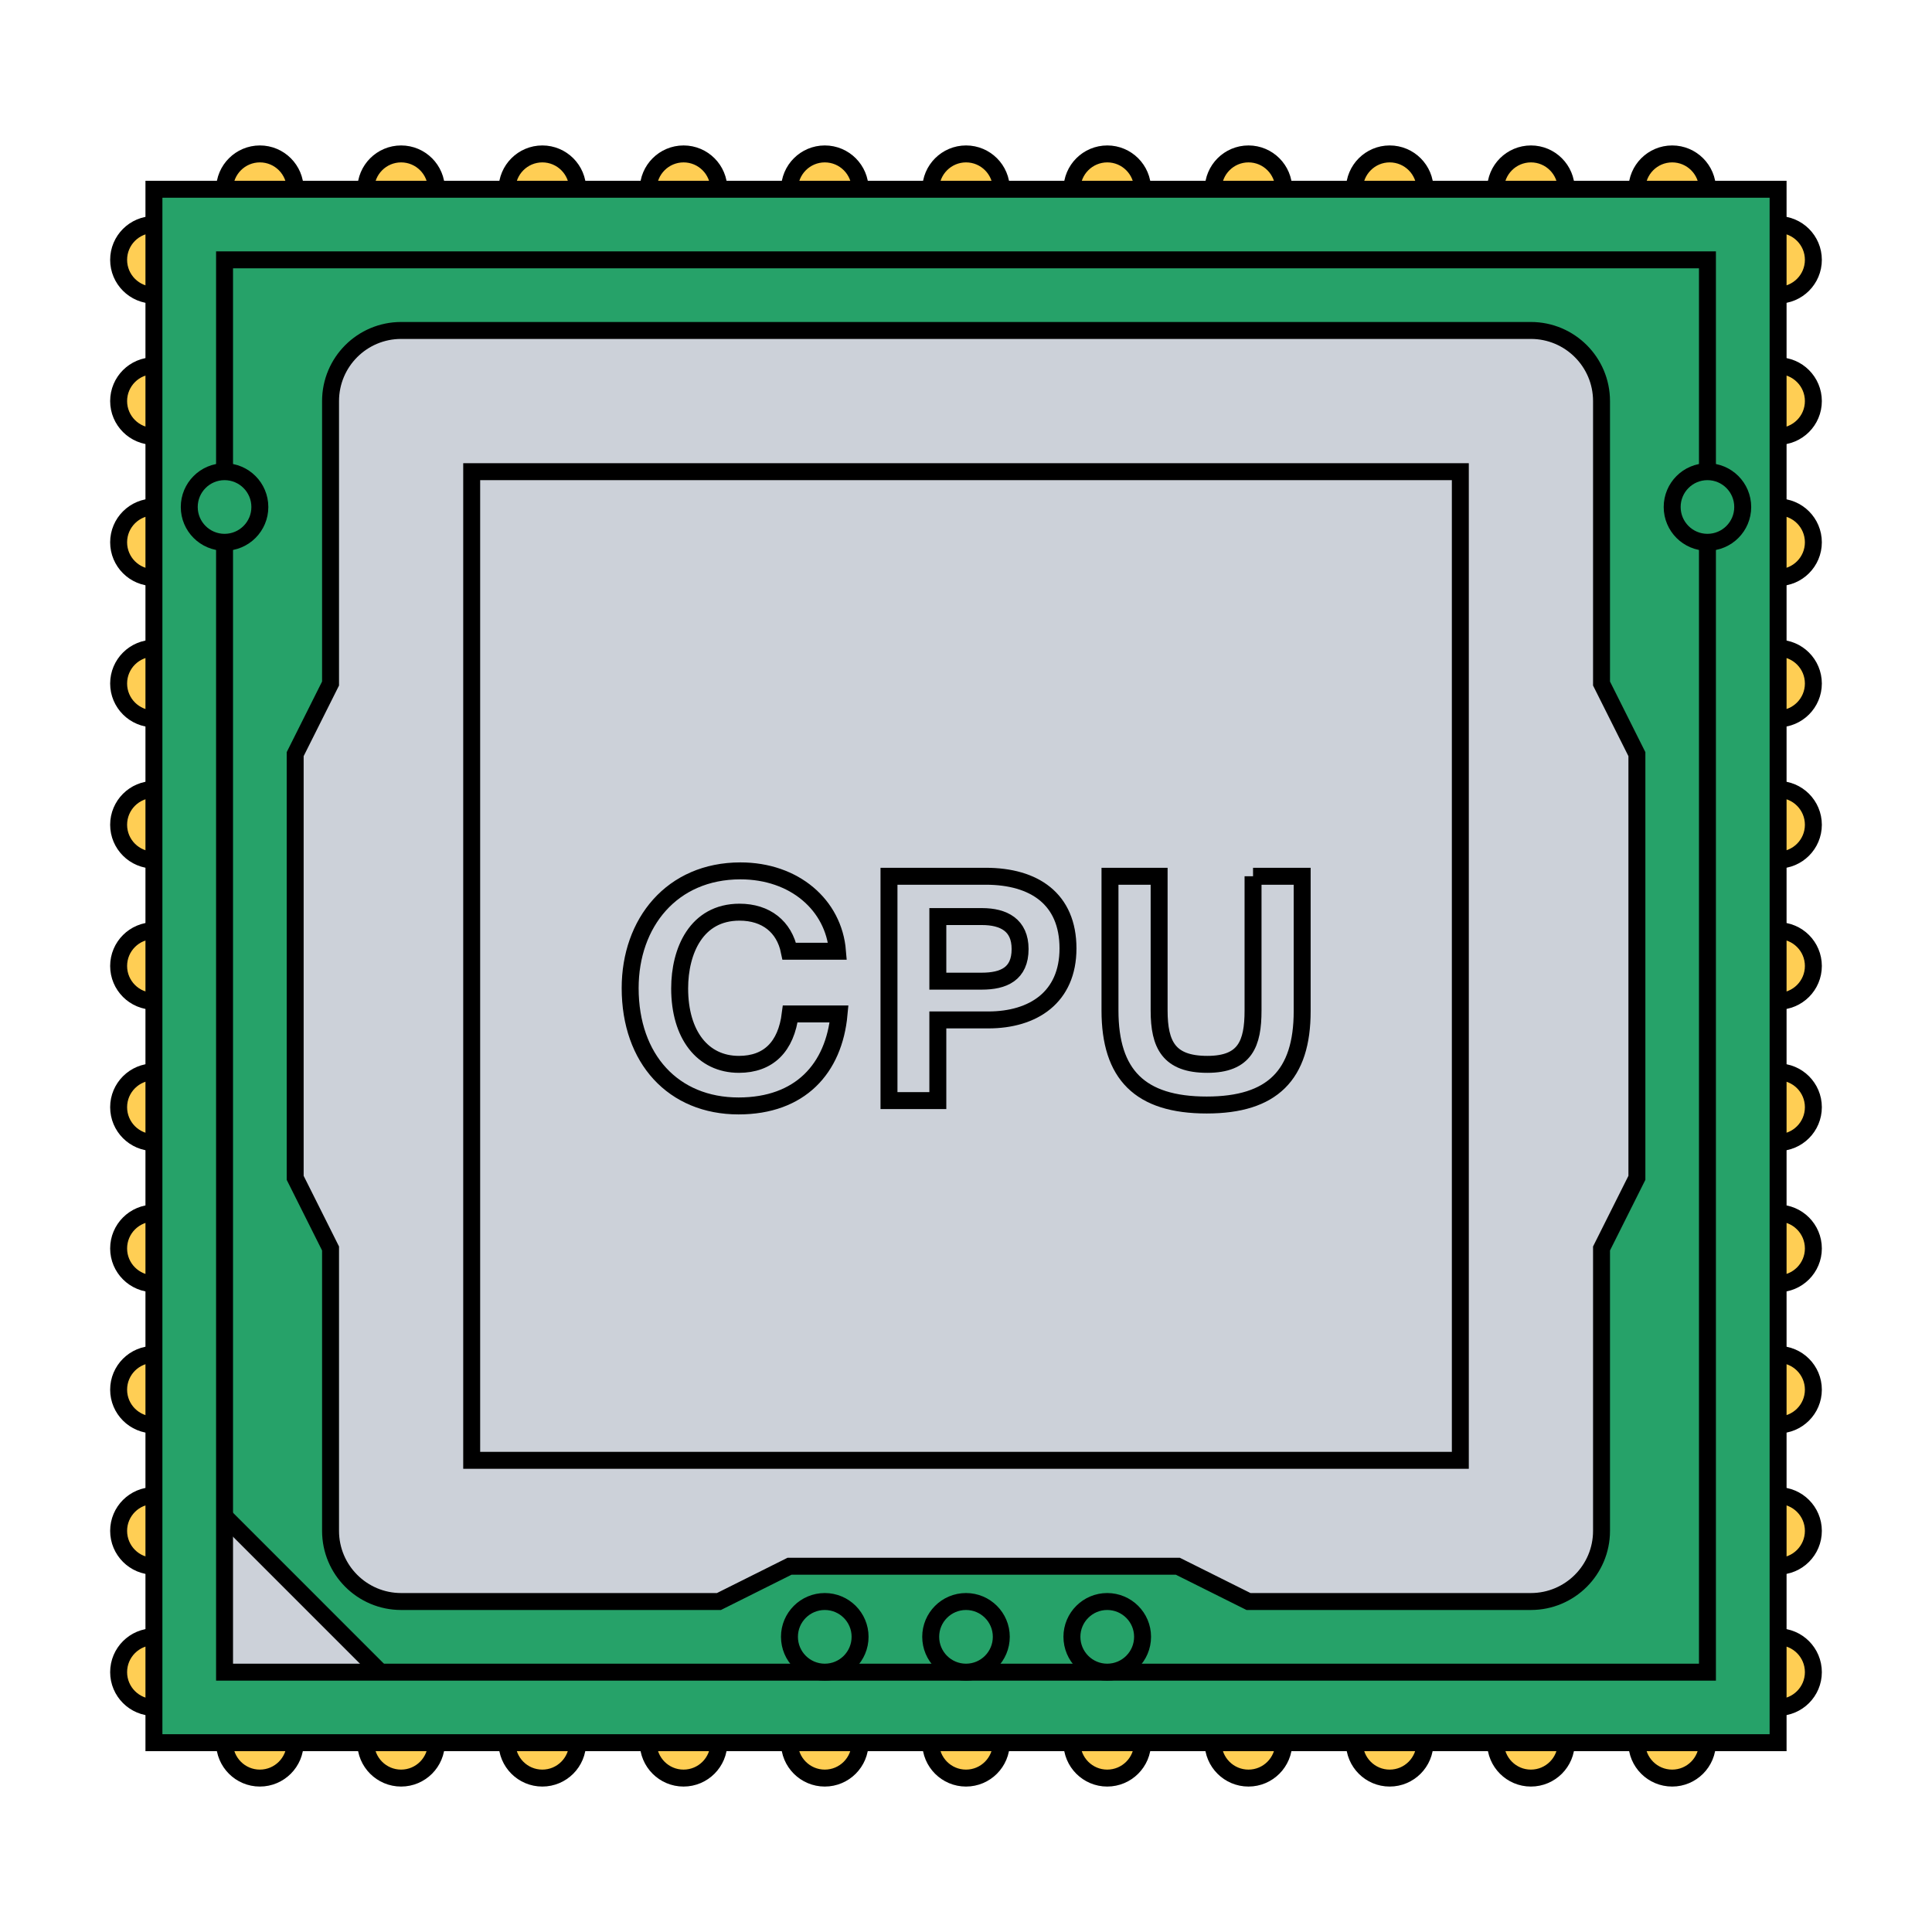 <!DOCTYPE svg PUBLIC "-//W3C//DTD SVG 1.1//EN" "http://www.w3.org/Graphics/SVG/1.1/DTD/svg11.dtd">
<!-- Uploaded to: SVG Repo, www.svgrepo.com, Transformed by: SVG Repo Mixer Tools -->
<svg xmlns="http://www.w3.org/2000/svg" xmlns:xlink="http://www.w3.org/1999/xlink" version="1.1" id="Layer_1" width="32px" height="32px" viewBox="-35.84 -35.84 583.68 583.68" enable-background="new 0 0 512 512" xml:space="preserve" fill="#000000" stroke="#000000" stroke-width="5.12">
<g id="SVGRepo_bgCarrier" stroke-width="0"/>
<g id="SVGRepo_tracerCarrier" stroke-linecap="round" stroke-linejoin="round"/>
<g id="SVGRepo_iconCarrier"> <g id="cpu"> <g> <path fill="#FFCE54" d="M512,42.66c0,5.891-4.781,10.672-10.656,10.672c-5.906,0-10.688-4.781-10.688-10.672 s4.781-10.664,10.688-10.664C507.219,31.996,512,36.77,512,42.66z"/> <path fill="#FFCE54" d="M512,85.332c0,5.891-4.781,10.664-10.656,10.664c-5.906,0-10.688-4.773-10.688-10.664 s4.781-10.672,10.688-10.672C507.219,74.66,512,79.441,512,85.332z"/> <path fill="#FFCE54" d="M512,127.996c0,5.891-4.781,10.664-10.656,10.664c-5.906,0-10.688-4.773-10.688-10.664 s4.781-10.664,10.688-10.664C507.219,117.332,512,122.105,512,127.996z"/> <path fill="#FFCE54" d="M512,170.66c0,5.891-4.781,10.672-10.656,10.672c-5.906,0-10.688-4.781-10.688-10.672 s4.781-10.664,10.688-10.664C507.219,159.996,512,164.77,512,170.66z"/> <path fill="#FFCE54" d="M512,213.332c0,5.891-4.781,10.664-10.656,10.664c-5.906,0-10.688-4.773-10.688-10.664 s4.781-10.672,10.688-10.672C507.219,202.66,512,207.441,512,213.332z"/> <path fill="#FFCE54" d="M512,255.996c0,5.891-4.781,10.664-10.656,10.664c-5.906,0-10.688-4.773-10.688-10.664 s4.781-10.664,10.688-10.664C507.219,245.332,512,250.105,512,255.996z"/> <path fill="#FFCE54" d="M512,298.652c0,5.906-4.781,10.688-10.656,10.688c-5.906,0-10.688-4.781-10.688-10.688 c0-5.875,4.781-10.656,10.688-10.656C507.219,287.996,512,292.777,512,298.652z"/> <path fill="#FFCE54" d="M512,341.34c0,5.875-4.781,10.656-10.656,10.656c-5.906,0-10.688-4.781-10.688-10.656 c0-5.906,4.781-10.688,10.688-10.688C507.219,330.652,512,335.434,512,341.34z"/> <path fill="#FFCE54" d="M512,383.996c0,5.891-4.781,10.656-10.656,10.656c-5.906,0-10.688-4.766-10.688-10.656 s4.781-10.656,10.688-10.656C507.219,373.34,512,378.105,512,383.996z"/> <path fill="#FFCE54" d="M512,426.652c0,5.906-4.781,10.688-10.656,10.688c-5.906,0-10.688-4.781-10.688-10.688 c0-5.875,4.781-10.656,10.688-10.656C507.219,415.996,512,420.777,512,426.652z"/> <path fill="#FFCE54" d="M512,469.34c0,5.875-4.781,10.656-10.656,10.656c-5.906,0-10.688-4.781-10.688-10.656 c0-5.906,4.781-10.688,10.688-10.688C507.219,458.652,512,463.434,512,469.34z"/> <g> <path fill="#FFCE54" d="M469.344,501.34c-5.906,0-10.688-4.781-10.688-10.688c0-5.875,4.781-10.656,10.688-10.656 c5.875,0,10.656,4.781,10.656,10.656C480,496.559,475.219,501.34,469.344,501.34z"/> <path fill="#FFCE54" d="M426.656,501.34c-5.875,0-10.656-4.781-10.656-10.688c0-5.875,4.781-10.656,10.656-10.656 c5.906,0,10.688,4.781,10.688,10.656C437.344,496.559,432.562,501.34,426.656,501.34z"/> <path fill="#FFCE54" d="M384,501.34c-5.891,0-10.656-4.781-10.656-10.688c0-5.875,4.766-10.656,10.656-10.656 s10.656,4.781,10.656,10.656C394.656,496.559,389.891,501.34,384,501.34z"/> <path fill="#FFCE54" d="M341.344,501.34c-5.906,0-10.688-4.781-10.688-10.688c0-5.875,4.781-10.656,10.688-10.656 c5.875,0,10.656,4.781,10.656,10.656C352,496.559,347.219,501.34,341.344,501.34z"/> <path fill="#FFCE54" d="M298.656,501.34c-5.875,0-10.656-4.781-10.656-10.688c0-5.875,4.781-10.656,10.656-10.656 c5.906,0,10.688,4.781,10.688,10.656C309.344,496.559,304.562,501.34,298.656,501.34z"/> <path fill="#FFCE54" d="M256,501.34c-5.891,0-10.664-4.781-10.664-10.688c0-5.875,4.773-10.656,10.664-10.656 s10.664,4.781,10.664,10.656C266.664,496.559,261.891,501.34,256,501.34z"/> <path fill="#FFCE54" d="M213.336,501.34c-5.891,0-10.672-4.781-10.672-10.688c0-5.875,4.781-10.656,10.672-10.656 S224,484.777,224,490.652C224,496.559,219.227,501.34,213.336,501.34z"/> <path fill="#FFCE54" d="M170.664,501.34c-5.891,0-10.664-4.781-10.664-10.688c0-5.875,4.773-10.656,10.664-10.656 s10.672,4.781,10.672,10.656C181.336,496.559,176.555,501.34,170.664,501.34z"/> <path fill="#FFCE54" d="M128,501.34c-5.891,0-10.664-4.781-10.664-10.688c0-5.875,4.773-10.656,10.664-10.656 s10.664,4.781,10.664,10.656C138.664,496.559,133.891,501.34,128,501.34z"/> <path fill="#FFCE54" d="M85.336,501.34c-5.891,0-10.672-4.781-10.672-10.688c0-5.875,4.781-10.656,10.672-10.656 S96,484.777,96,490.652C96,496.559,91.227,501.34,85.336,501.34z"/> <path fill="#FFCE54" d="M42.664,501.34c-5.891,0-10.664-4.781-10.664-10.688c0-5.875,4.773-10.656,10.664-10.656 s10.672,4.781,10.672,10.656C53.336,496.559,48.555,501.34,42.664,501.34z"/> </g> <g> <path fill="#FFCE54" d="M469.344,31.996c-5.891,0-10.656-4.773-10.656-10.664s4.766-10.672,10.656-10.672 s10.672,4.781,10.672,10.672S475.234,31.996,469.344,31.996z"/> <path fill="#FFCE54" d="M426.688,31.996c-5.906,0-10.688-4.773-10.688-10.664s4.781-10.672,10.688-10.672 c5.875,0,10.656,4.781,10.656,10.672S432.562,31.996,426.688,31.996z"/> <path fill="#FFCE54" d="M384,31.996c-5.875,0-10.656-4.773-10.656-10.664S378.125,10.66,384,10.66 c5.906,0,10.688,4.781,10.688,10.672S389.906,31.996,384,31.996z"/> <path fill="#FFCE54" d="M341.344,31.996c-5.891,0-10.656-4.773-10.656-10.664s4.766-10.672,10.656-10.672S352,15.441,352,21.332 S347.234,31.996,341.344,31.996z"/> <path fill="#FFCE54" d="M298.688,31.996c-5.906,0-10.672-4.773-10.672-10.664s4.766-10.672,10.672-10.672 c5.875,0,10.656,4.781,10.656,10.672S304.562,31.996,298.688,31.996z"/> <path fill="#FFCE54" d="M256.016,31.996c-5.891,0-10.672-4.773-10.672-10.664s4.781-10.672,10.672-10.672 s10.664,4.781,10.664,10.672S261.906,31.996,256.016,31.996z"/> <path fill="#FFCE54" d="M213.344,31.996c-5.891,0-10.664-4.773-10.664-10.664s4.773-10.672,10.664-10.672 s10.672,4.781,10.672,10.672S219.234,31.996,213.344,31.996z"/> <path fill="#FFCE54" d="M170.68,31.996c-5.891,0-10.672-4.773-10.672-10.664s4.781-10.672,10.672-10.672 s10.664,4.781,10.664,10.672S176.57,31.996,170.68,31.996z"/> <path fill="#FFCE54" d="M128.008,31.996c-5.891,0-10.664-4.773-10.664-10.664s4.773-10.672,10.664-10.672 s10.672,4.781,10.672,10.672S133.898,31.996,128.008,31.996z"/> <path fill="#FFCE54" d="M85.344,31.996c-5.891,0-10.664-4.773-10.664-10.664S79.453,10.66,85.344,10.66 s10.664,4.781,10.664,10.672S91.234,31.996,85.344,31.996z"/> <path fill="#FFCE54" d="M42.68,31.996c-5.891,0-10.672-4.773-10.672-10.664S36.789,10.66,42.68,10.66s10.664,4.781,10.664,10.672 S48.57,31.996,42.68,31.996z"/> </g> <g> <path fill="#FFCE54" d="M21.336,42.66c0,5.891-4.781,10.672-10.672,10.672S0,48.551,0,42.66s4.773-10.664,10.664-10.664 S21.336,36.77,21.336,42.66z"/> <path fill="#FFCE54" d="M21.336,85.332c0,5.891-4.781,10.664-10.672,10.664S0,91.223,0,85.332S4.773,74.66,10.664,74.66 S21.336,79.441,21.336,85.332z"/> <path fill="#FFCE54" d="M21.336,127.996c0,5.891-4.781,10.664-10.672,10.664S0,133.887,0,127.996s4.773-10.664,10.664-10.664 S21.336,122.105,21.336,127.996z"/> <path fill="#FFCE54" d="M21.336,170.66c0,5.891-4.781,10.672-10.672,10.672S0,176.551,0,170.66s4.773-10.664,10.664-10.664 S21.336,164.77,21.336,170.66z"/> <path fill="#FFCE54" d="M21.336,213.332c0,5.891-4.781,10.664-10.672,10.664S0,219.223,0,213.332s4.773-10.672,10.664-10.672 S21.336,207.441,21.336,213.332z"/> <path fill="#FFCE54" d="M21.336,255.996c0,5.891-4.781,10.664-10.672,10.664S0,261.887,0,255.996s4.773-10.664,10.664-10.664 S21.336,250.105,21.336,255.996z"/> <path fill="#FFCE54" d="M21.336,298.652c0,5.906-4.781,10.688-10.672,10.688S0,304.559,0,298.652 c0-5.875,4.773-10.656,10.664-10.656S21.336,292.777,21.336,298.652z"/> <path fill="#FFCE54" d="M21.336,341.34c0,5.875-4.781,10.656-10.672,10.656S0,347.215,0,341.34 c0-5.906,4.773-10.688,10.664-10.688S21.336,335.434,21.336,341.34z"/> <path fill="#FFCE54" d="M21.336,383.996c0,5.891-4.781,10.656-10.672,10.656S0,389.887,0,383.996s4.773-10.656,10.664-10.656 S21.336,378.105,21.336,383.996z"/> <path fill="#FFCE54" d="M21.336,426.652c0,5.906-4.781,10.688-10.672,10.688S0,432.559,0,426.652 c0-5.875,4.773-10.656,10.664-10.656S21.336,420.777,21.336,426.652z"/> <path fill="#FFCE54" d="M21.336,469.34c0,5.875-4.781,10.656-10.672,10.656S0,475.215,0,469.34 c0-5.906,4.773-10.688,10.664-10.688S21.336,463.434,21.336,469.34z"/> </g> </g> <rect x="21.336" y="31.996" fill="#26a269" width="469.32" height="448"/> <polygon fill="#CCD1D9" points="21.336,426.652 21.336,479.996 51.109,479.996 82.211,472.465 28.875,419.121 "/> <path fill="#26a269" d="M10.664,21.332v469.32h490.68V21.332H10.664z M480,469.34H32V42.66h448V469.34z"/> <g> <path fill="#CCD1D9" d="M448,170.66V85.332c0-11.781-9.562-21.336-21.344-21.336H85.359c-11.789,0-21.336,9.555-21.336,21.336 v85.328l-10.688,21.336v128l10.688,21.344v85.312c0,11.781,9.547,21.344,21.336,21.344h96l21.328-10.656H320l21.344,10.656h85.312 c11.781,0,21.344-9.562,21.344-21.344V341.34l10.688-21.344v-128L448,170.66z"/> </g> <path fill="#26a269" d="M490.656,117.332c0,5.891-4.766,10.664-10.656,10.664s-10.656-4.773-10.656-10.664 S474.109,106.66,480,106.66S490.656,111.441,490.656,117.332z"/> <path fill="#26a269" d="M42.664,117.332c0,5.891-4.773,10.664-10.664,10.664s-10.664-4.773-10.664-10.664S26.109,106.66,32,106.66 S42.664,111.441,42.664,117.332z"/> <path fill="#26a269" d="M224,458.652c0,5.906-4.773,10.688-10.664,10.688s-10.672-4.781-10.672-10.688 c0-5.875,4.781-10.656,10.672-10.656S224,452.777,224,458.652z"/> <path fill="#26a269" d="M266.664,458.652c0,5.906-4.773,10.688-10.664,10.688s-10.664-4.781-10.664-10.688 c0-5.875,4.773-10.656,10.664-10.656S266.664,452.777,266.664,458.652z"/> <path fill="#26a269" d="M309.344,458.652c0,5.906-4.781,10.688-10.688,10.688c-5.875,0-10.656-4.781-10.656-10.688 c0-5.875,4.781-10.656,10.656-10.656C304.562,447.996,309.344,452.777,309.344,458.652z"/> <g> <rect x="106.664" y="106.66" fill="#CCD1D9" width="298.68" height="298.68"/> </g> <g> <path fill="#CCD1D9" d="M187.383,285.715c-10.945,0-17.891-8.938-17.891-22.938c0-11.336,5.039-23.039,18.086-23.039 c7.992,0,13.516,4.375,15.039,11.805h14.562c-1.141-14-13.039-24.281-29.32-24.281c-20.75,0-33.32,15.711-33.32,35.414 c0,21.414,13.047,35.602,32.75,35.602c18.562,0,28.844-11.219,30.367-27.789h-14.75 C201.664,280.387,196.336,285.715,187.383,285.715z"/> <path fill="#CCD1D9" d="M261.961,228.887h-29.227v67.781h14.758v-24.375h15.234c13.617,0,24.086-6.852,24.086-21.609 C286.812,235.738,276.625,228.887,261.961,228.887z M260.727,260.582h-13.234v-19.516h13.328c6.57,0,11.523,2.57,11.523,9.805 C272.344,258.395,267.391,260.582,260.727,260.582z"/> <path fill="#CCD1D9" d="M342.719,228.887v40.555c0,9.992-2.375,16.273-13.812,16.273c-11.609,0-14.562-5.906-14.562-16.273 v-40.555H299.5v40.555c0,19.32,9.031,28.555,29.219,28.555c19.812,0,28.844-9.031,28.844-28.367v-40.742H342.719z"/> </g> </g> </g>
</svg>